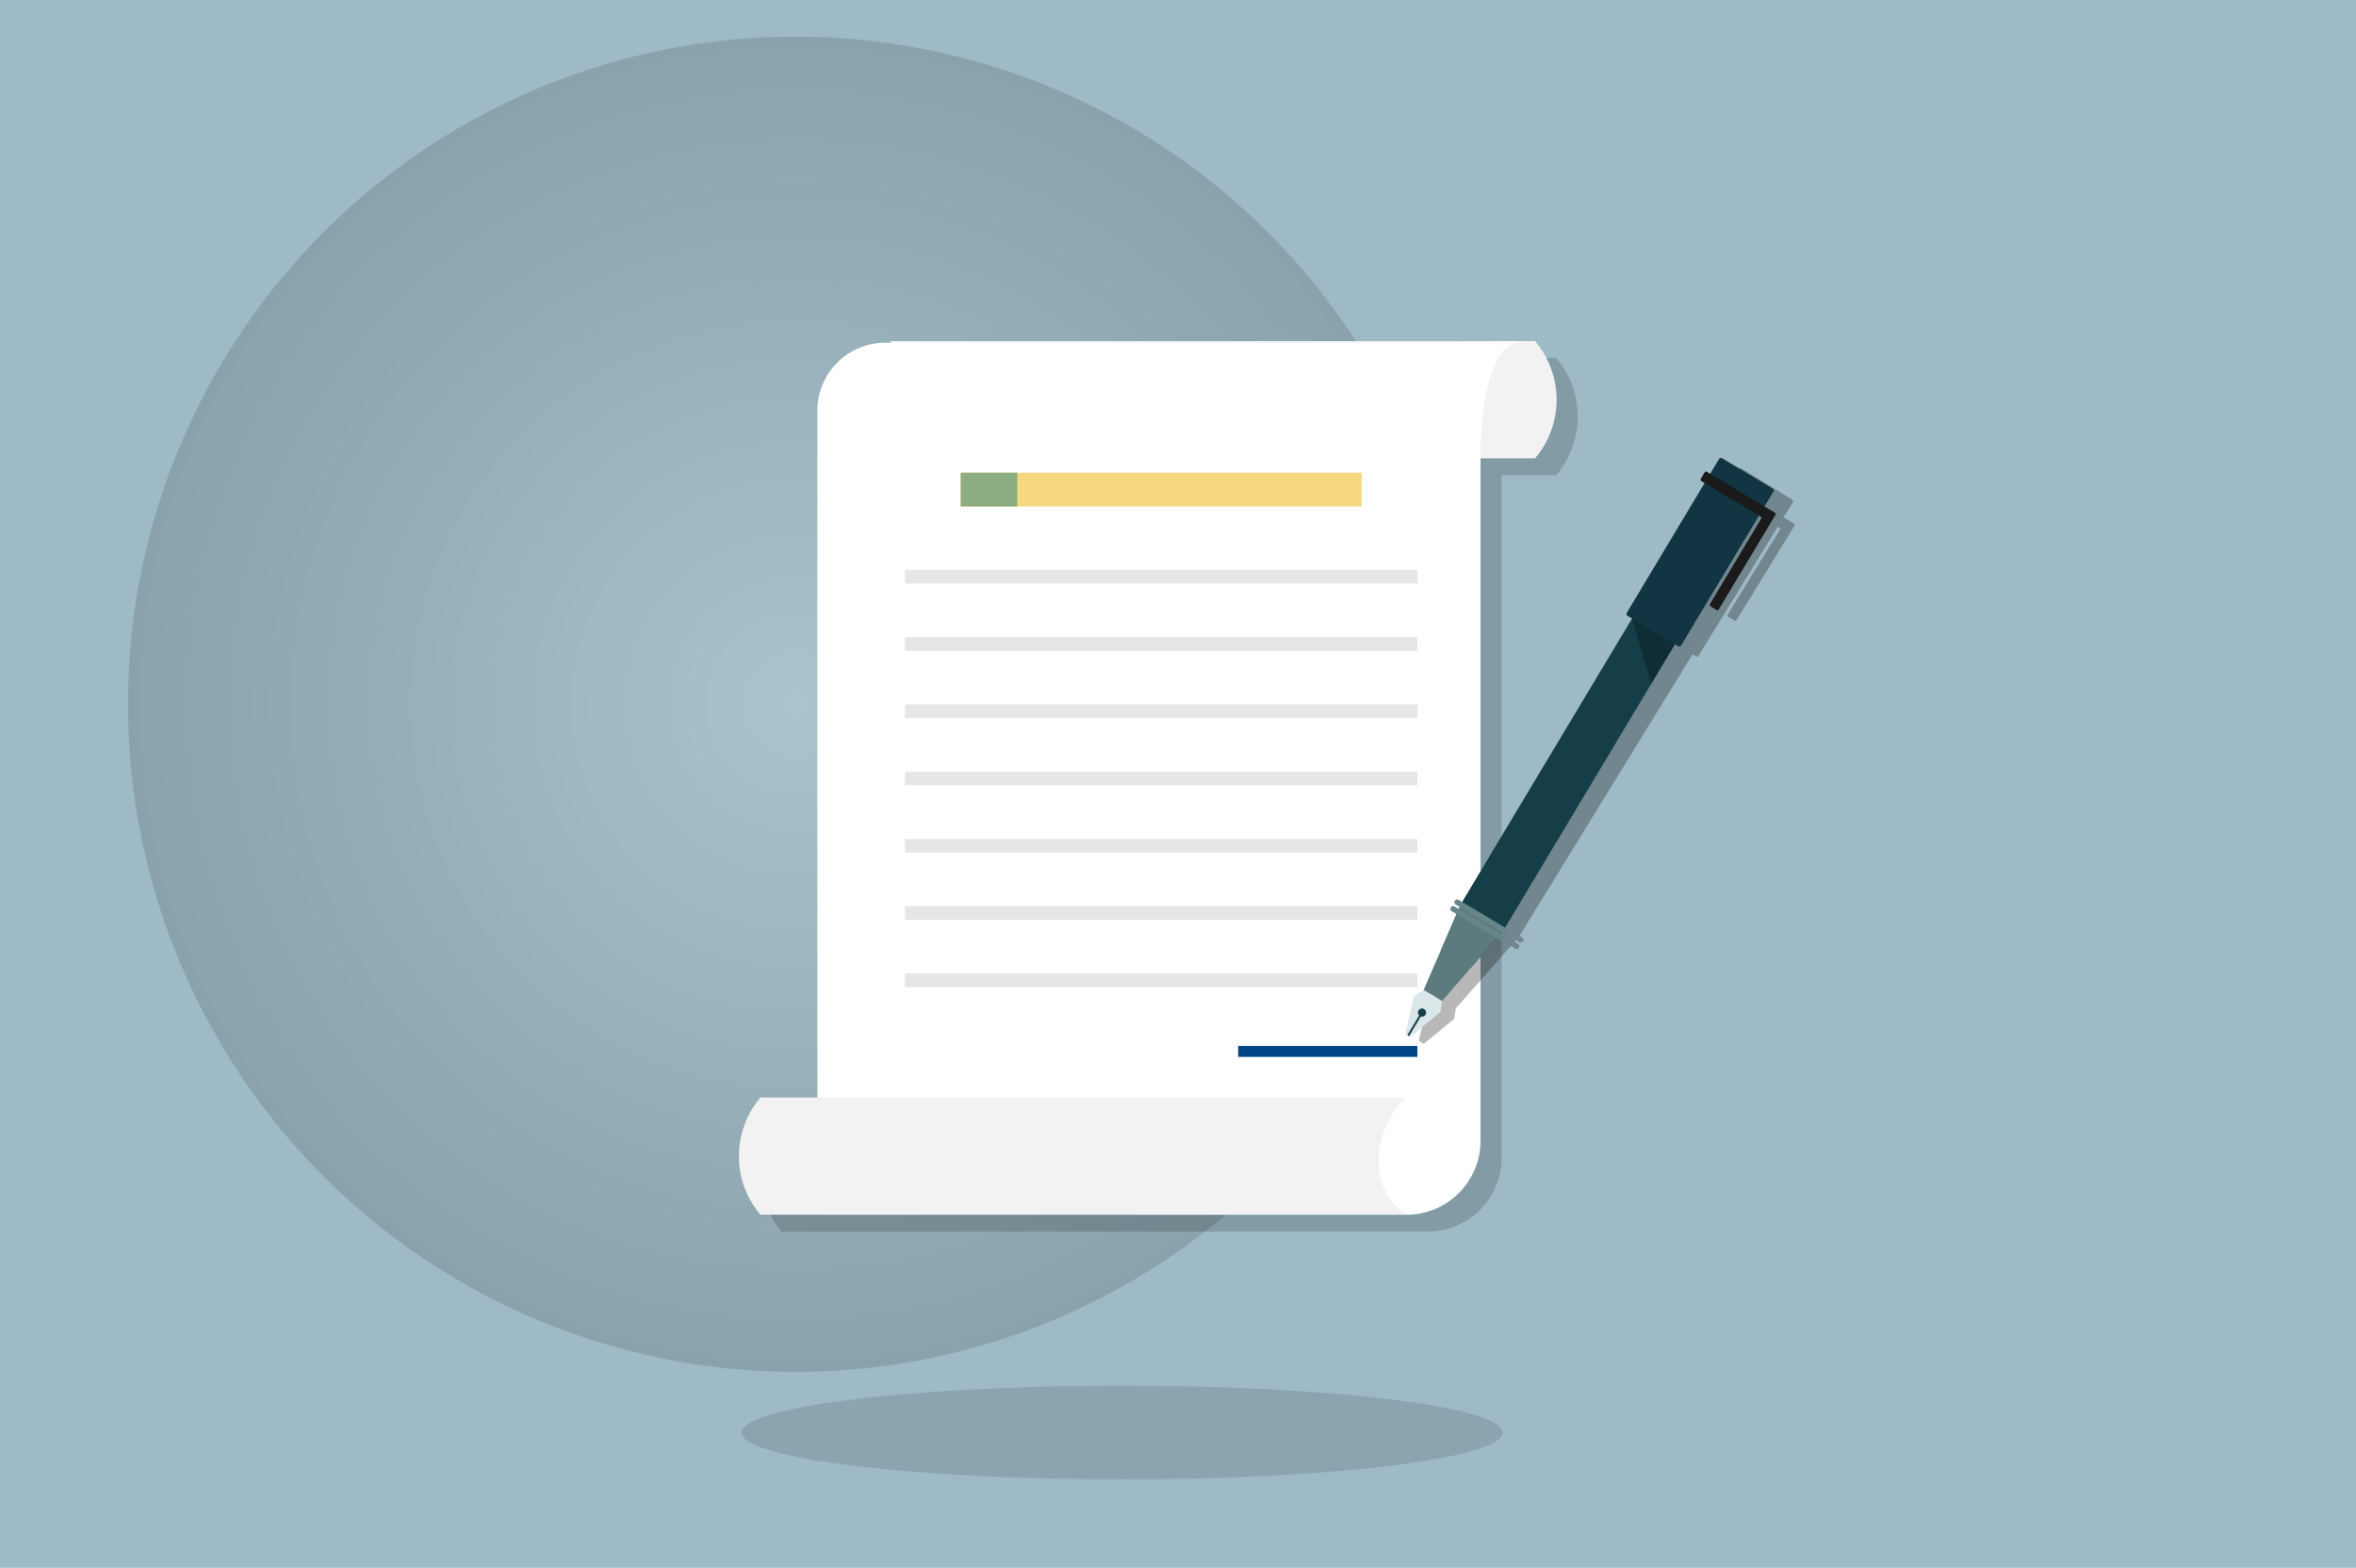 <svg xmlns="http://www.w3.org/2000/svg" viewBox="0 0 1160 772">
    <defs>
        <style>
            .cls-1{isolation:isolate;}.cls-2{fill:#9ebac6;}.cls-3{opacity:0.13;mix-blend-mode:screen;fill:url(#radial-gradient);}.cls-4{opacity:0.17;}.cls-5{opacity:0.12;}.cls-6{fill:#f2f2f2;}.cls-7{fill:#fff;}.cls-8{fill:#f7d77f;}.cls-9{fill:#004686;}.cls-10{fill:#e6e6e6;}.cls-11{opacity:0.28;}.cls-12{fill:#153e49;}.cls-13{fill:#113542;}.cls-14{fill:#1a1a1a;}.cls-15{fill:#5d7a7f;}.cls-16{fill:#dae7e8;}.cls-17{fill:#688689;}.cls-18{fill:#8cad81;}
        </style>
        <radialGradient id="radial-gradient" cx="391.73" cy="346.78" r="328.72" gradientUnits="userSpaceOnUse">
            <stop offset="0" stop-color="#fff"/>
            <stop offset="0.38" stop-color="#9a9a9a"/>
            <stop offset="0.81" stop-color="#2c2c2c"/>
            <stop offset="1"/>
        </radialGradient>
    </defs>
    <g class="cls-1">
        <g id="Background">
            <rect class="cls-2" width="1160" height="772"/>
            <circle class="cls-3" cx="391.73" cy="346.78" r="328.72"/>
        </g>
        <g id="object">
            <path class="cls-4"
                  d="M766.46,176.54l-.24-.29H448.49l.72.78H446.3a33.46,33.46,0,0,0-33.46,33.46V548.7h-28l-.24.29a44.63,44.63,0,0,0,0,57.14l.24.29H702.94A36.42,36.42,0,0,0,739.36,570V234h26.86l.24-.28A44.65,44.65,0,0,0,766.46,176.54Z"
                  transform="translate(0)"/>
            <ellipse class="cls-5" cx="552.47" cy="705.4" rx="187.38" ry="23.05"/>
            <path class="cls-6"
                  d="M438.08,225.7H755.81l.24-.29a44.63,44.63,0,0,0,0-57.14l-.24-.29H438.08l1.58,1.69a40,40,0,0,1-1.3,55.75Z"
                  transform="translate(0)"/>
            <path class="cls-7"
                  d="M692.54,598.14H402.44V202.21a33.44,33.44,0,0,1,33.45-33.45H719.7s29.46-1.75,28.86,0c-20.66.4-19.6,57.72-19.6,57.72V561.72A36.43,36.43,0,0,1,692.54,598.14Z"
                  transform="translate(0)"/>
            <path class="cls-6"
                  d="M692.12,598.14H374.39l-.24-.29a44.63,44.63,0,0,1,0-57.14l.24-.29H692.12l-1.58,1.69c-14.74,15.87-17.24,42.94,1.58,56Z"
                  transform="translate(0)"/>
            <rect class="cls-8" x="473.02" y="232.78" width="197.38" height="16.61"/>
            <rect class="cls-9" x="609.61" y="515.02" width="88.25" height="5.41"/>
            <rect class="cls-10" x="445.55" y="280.6" width="252.32" height="6.75"/>
            <rect class="cls-10" x="445.55" y="313.72" width="252.32" height="6.75"/>
            <rect class="cls-10" x="445.55" y="346.84" width="252.32" height="6.75"/>
            <rect class="cls-10" x="445.55" y="379.97" width="252.32" height="6.75"/>
            <rect class="cls-10" x="445.55" y="413.09" width="252.32" height="6.75"/>
            <rect class="cls-10" x="445.55" y="479.34" width="252.32" height="6.75"/>
            <rect class="cls-10" x="445.55" y="446.21" width="252.32" height="6.75"/>
            <path class="cls-11"
                  d="M883.27,257.85l-2.9-1.79-.78-.47-1.4-.87,4.53-7.36a1,1,0,0,0-.33-1.35l-24.92-15.32a1,1,0,0,0-1.35.33l-4.53,7.36-1.66-1a.8.8,0,0,0-1.09.26l-1.94,3.16a.79.79,0,0,0,.26,1.09l1.67,1-39.05,63.55a1,1,0,0,0,.32,1.35l2.27,1.39L727.18,447.79l-1.76-1.09a1.36,1.36,0,0,0-1.87.45v0A1.35,1.35,0,0,0,724,449l2,1.2-.45,1L723.41,450a1.36,1.36,0,0,0-1.87.45v0a1.36,1.36,0,0,0,.44,1.86l2.4,1.47-7.92,17.7h0L707.72,491l-4.81,3-4.37,18.56L701,514l15-12.29.8-5.22L731,480.4h0l0,0,12.89-14.59,2.13,1.31a1.36,1.36,0,0,0,1.87-.45v0a1.35,1.35,0,0,0-.44-1.86l-1.73-1.06.74-.84,1.56,1a1.36,1.36,0,0,0,1.87-.44v0a1.36,1.36,0,0,0-.44-1.86l-1.3-.8,81.26-132.22,3.93-6.39,1.65,1a1,1,0,0,0,1.35-.32l39-63.54.73.45a.78.78,0,0,1,.26,1.08l-25.66,41.76a.78.78,0,0,0,.26,1.08l3,1.85a.78.78,0,0,0,1.08-.25l28.43-46.27A.77.77,0,0,0,883.27,257.85Z"
                  transform="translate(0)"/>
            <polygon class="cls-12"
                     points="724.06 476.68 709.43 467.91 719.41 444.94 814.41 286.46 835.55 299.13 740.62 457.5 724.06 476.68"/>
            <rect class="cls-13" x="791.83" y="256.31" width="90.48" height="31.22" rx="0.98"
                  transform="translate(173.47 850.06) rotate(-59.06)"/>
            <path class="cls-14"
                  d="M871,250.71l-.78-.47-29.87-17.9a.78.78,0,0,0-1.08.27l-1.9,3.18a.78.78,0,0,0,.27,1.08l29.18,17.5a.79.79,0,0,1,.28,1.08l-25.2,42a.78.78,0,0,0,.27,1.08l3,1.82a.79.79,0,0,0,1.08-.27l27.92-46.58a.79.79,0,0,0-.27-1.08Z"
                  transform="translate(0)"/>
            <polygon class="cls-15" points="710 492.94 700.91 487.5 719.41 444.94 740.55 457.61 710 492.94"/>
            <polygon class="cls-16"
                     points="710 492.94 700.91 487.5 696.14 490.57 691.98 509.18 694.4 510.63 709.26 498.17 710 492.94"/>
            <rect class="cls-17" x="728.16" y="436.01" width="2.74" height="30.95" rx="1.36"
                  transform="translate(-32.79 845.07) rotate(-59.06)"/>
            <rect class="cls-17" x="726.19" y="439.3" width="2.74" height="30.95" rx="1.36"
                  transform="translate(-36.57 844.98) rotate(-59.06)"/>
            <path class="cls-12" d="M701.87,499.62a2,2,0,1,1-.68-2.72A2,2,0,0,1,701.87,499.62Z"
                  transform="translate(0)"/>
            <rect class="cls-12" x="690.34" y="504.23" width="12.33" height="0.96"
                  transform="translate(-94.5 842.58) rotate(-59.06)"/>
            <polygon class="cls-11" points="803.56 304.57 824.69 317.24 813.01 336.74 803.56 304.57"/>
            <rect class="cls-18" x="473.02" y="232.78" width="27.85" height="16.61"/>
        </g>
    </g>
</svg>